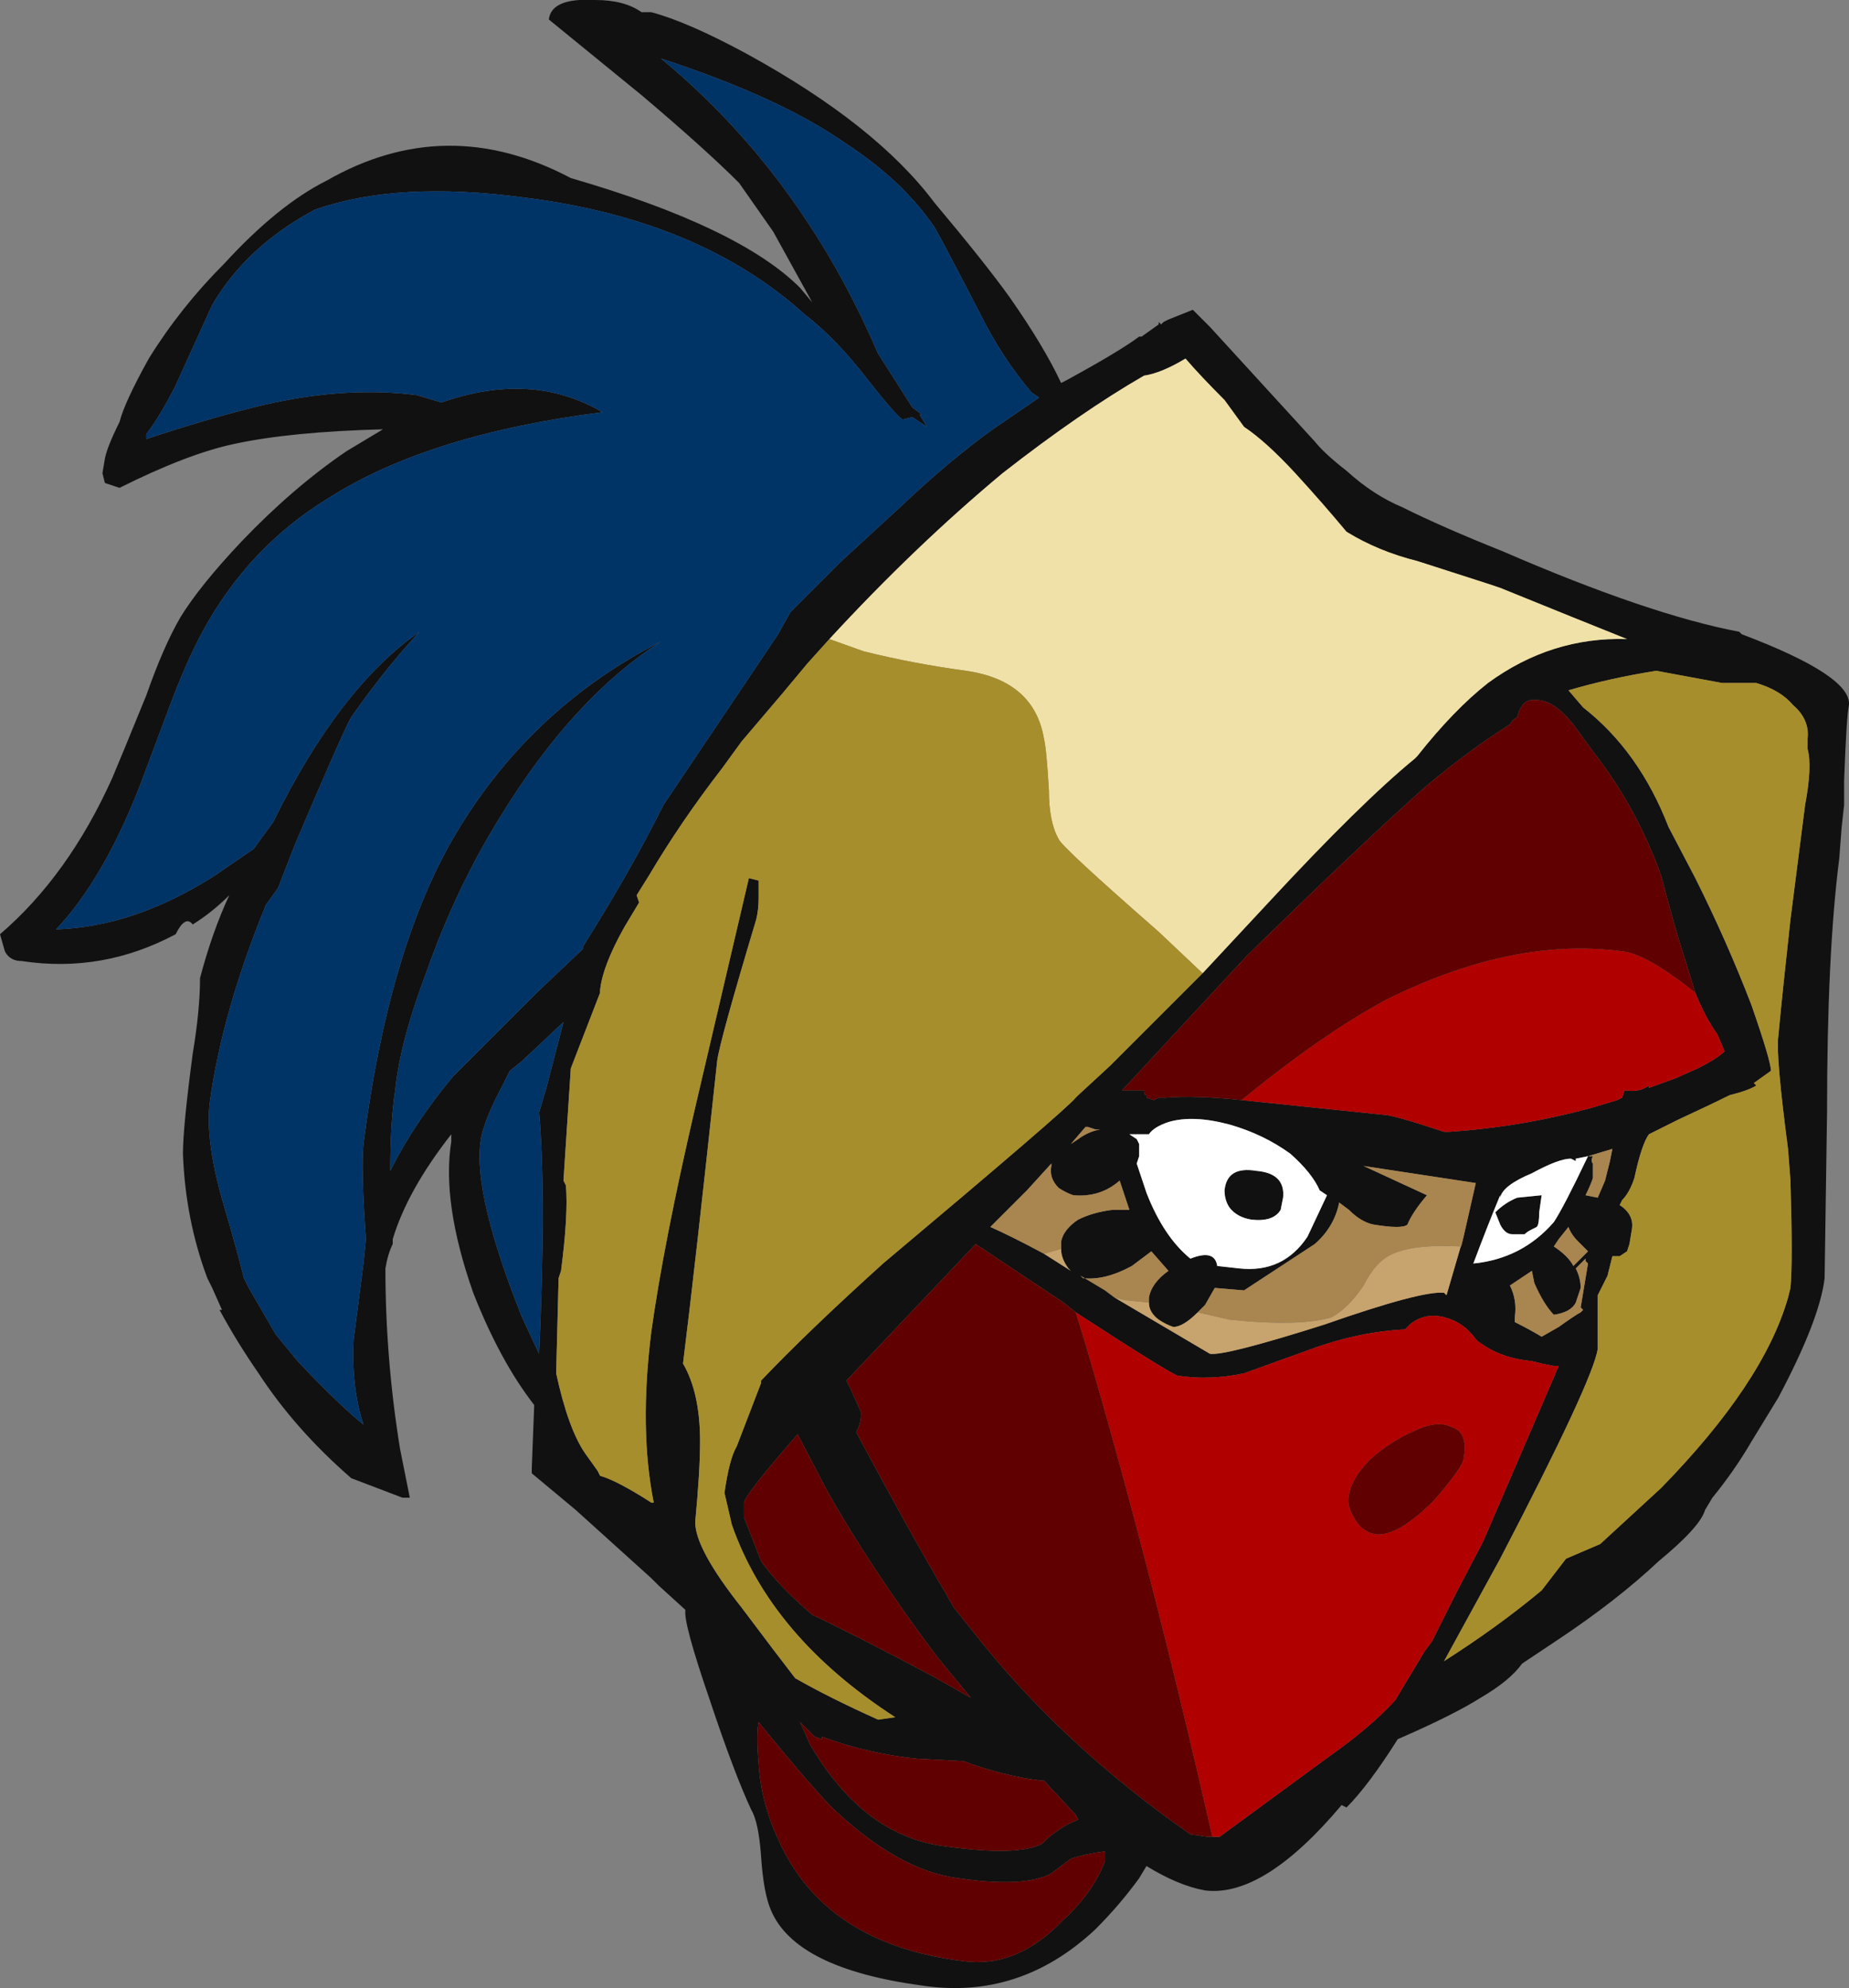 <?xml version="1.0" encoding="UTF-8" standalone="no"?>
<svg xmlns:ffdec="https://www.free-decompiler.com/flash" xmlns:xlink="http://www.w3.org/1999/xlink" ffdec:objectType="frame" height="285.25px" width="265.3px" xmlns="http://www.w3.org/2000/svg">
  <rect width="100%" height="100%" fill="#808080" stroke="none"/>
  <g transform="matrix(1.0, 0.0, 0.0, 1.0, 162.05, 173.25)">
    <use ffdec:characterId="1723" height="40.75" transform="matrix(7.0, 0.0, 0.0, 7.0, -162.05, -173.25)" width="37.9" xlink:href="#shape0"/>
  </g>
  <defs>
    <g id="shape0" transform="matrix(1.0, 0.0, 0.0, 1.0, 23.15, 24.75)">
      <path d="M0.65 -18.1 L0.7 -18.15 0.8 -18.2 1.3 -18.4 1.65 -18.05 3.8 -15.7 Q4.0 -15.45 4.45 -15.1 5.0 -14.6 5.6 -14.35 6.4 -13.95 7.65 -13.45 10.65 -12.15 12.5 -11.8 L12.55 -11.75 Q14.8 -10.9 14.75 -10.3 14.7 -10.1 14.65 -8.75 L14.65 -8.25 14.6 -7.8 14.55 -7.15 Q14.3 -5.2 14.3 -1.95 L14.25 1.45 Q14.15 2.3 13.3 3.9 L12.75 4.8 Q12.4 5.4 11.95 5.95 L11.8 6.2 Q11.7 6.55 10.85 7.25 10.0 8.05 8.8 8.85 L8.05 9.35 Q7.8 9.7 7.2 10.05 6.65 10.4 5.5 10.9 4.9 11.85 4.45 12.3 L4.35 12.25 Q2.75 14.15 1.55 14.0 1.0 13.9 0.35 13.5 L0.2 13.75 Q-0.2 14.3 -0.7 14.8 -2.25 16.25 -4.25 15.95 -6.85 15.6 -7.35 14.4 -7.5 14.05 -7.55 13.3 -7.6 12.6 -7.75 12.35 -8.1 11.6 -8.6 10.1 -9.15 8.5 -9.1 8.25 L-9.65 7.75 -9.8 7.6 -11.35 6.2 -12.25 5.45 -12.25 5.35 -12.2 4.05 Q-12.9 3.15 -13.45 1.75 -14.1 -0.1 -13.9 -1.35 L-13.9 -1.5 Q-14.8 -0.35 -15.1 0.65 L-15.1 0.75 Q-15.2 0.95 -15.25 1.25 -15.25 3.1 -14.95 4.95 L-14.75 5.95 -14.9 5.95 -15.95 5.55 Q-17.1 4.55 -17.85 3.4 -18.3 2.75 -18.65 2.1 L-18.6 2.1 -18.8 1.65 -18.9 1.45 Q-19.35 0.25 -19.4 -1.1 -19.4 -1.65 -19.2 -3.15 -19.05 -4.05 -19.05 -4.7 -18.8 -5.65 -18.45 -6.4 -18.8 -6.05 -19.2 -5.8 -19.35 -6.0 -19.55 -5.6 -21.05 -4.8 -22.7 -5.05 -22.95 -5.05 -23.05 -5.25 L-23.15 -5.6 Q-21.75 -6.8 -20.85 -8.8 -20.7 -9.15 -20.15 -10.5 -19.8 -11.5 -19.45 -12.1 -19.05 -12.75 -18.2 -13.65 -17.15 -14.75 -16.05 -15.5 L-15.3 -15.95 Q-17.2 -15.9 -18.35 -15.65 -19.3 -15.45 -20.7 -14.75 L-21.0 -14.85 -21.05 -15.05 -21.0 -15.35 Q-20.95 -15.6 -20.7 -16.1 -20.6 -16.5 -20.1 -17.4 -19.45 -18.45 -18.55 -19.35 -17.45 -20.55 -16.45 -21.05 -14.0 -22.45 -11.45 -21.1 -8.0 -20.1 -6.75 -18.85 L-6.5 -18.55 -7.3 -20.0 -8.0 -21.0 Q-8.7 -21.7 -10.0 -22.8 L-11.9 -24.35 Q-11.85 -24.8 -10.95 -24.75 -10.35 -24.75 -10.0 -24.5 L-9.8 -24.5 Q-9.05 -24.3 -7.85 -23.65 -5.2 -22.2 -4.0 -20.6 -2.95 -19.35 -2.45 -18.65 -1.75 -17.65 -1.4 -16.9 L-1.3 -16.95 Q-0.2 -17.55 0.2 -17.85 L0.25 -17.85 0.6 -18.1 0.6 -18.15 0.65 -18.1 M1.5 -4.8 L2.85 -6.25 Q4.75 -8.3 5.85 -9.2 L5.9 -9.25 Q6.65 -10.2 7.35 -10.75 8.65 -11.7 10.2 -11.65 9.2 -12.05 7.6 -12.7 L7.3 -12.8 5.9 -13.25 Q5.1 -13.45 4.45 -13.85 3.95 -14.45 3.4 -15.05 2.8 -15.7 2.35 -16.0 L1.95 -16.55 Q1.45 -17.05 1.15 -17.4 0.65 -17.1 0.3 -17.05 -1.0 -16.3 -2.6 -15.05 -4.4 -13.55 -6.15 -11.65 L-6.6 -11.15 -7.1 -10.55 -7.95 -9.55 -8.35 -9.0 Q-9.2 -7.9 -9.85 -6.8 L-10.1 -6.4 -10.05 -6.25 -10.35 -5.75 Q-10.8 -4.95 -10.85 -4.45 L-10.85 -4.4 -11.45 -2.85 -11.6 -0.55 -11.55 -0.45 Q-11.5 0.15 -11.65 1.3 L-11.7 1.45 -11.75 3.4 Q-11.5 4.55 -11.15 5.05 L-10.9 5.4 -10.85 5.5 Q-10.5 5.6 -9.8 6.05 L-9.75 6.05 Q-10.05 4.55 -9.8 2.55 -9.55 0.75 -8.9 -2.05 L-7.8 -6.75 -7.6 -6.7 -7.6 -6.35 Q-7.6 -6.1 -7.65 -5.9 -8.4 -3.4 -8.45 -3.0 -8.9 1.2 -9.15 3.2 -8.8 3.8 -8.8 4.8 -8.8 5.4 -8.9 6.45 -8.9 7.0 -7.95 8.2 -7.2 9.2 -6.85 9.65 -6.15 10.05 -5.15 10.5 L-4.8 10.45 Q-7.35 8.8 -8.15 6.5 L-8.3 5.85 Q-8.2 5.15 -8.05 4.9 L-7.55 3.6 -7.55 3.55 Q-6.6 2.55 -5.05 1.15 -1.3 -2.0 -1.1 -2.25 L-1.05 -2.3 -0.4 -2.9 1.5 -4.8 M11.6 -4.4 L11.4 -5.05 Q11.2 -5.65 10.9 -6.8 10.4 -8.2 9.5 -9.35 L9.1 -9.9 Q8.7 -10.4 8.35 -10.4 8.05 -10.45 7.95 -10.05 7.85 -10.0 7.8 -9.9 7.0 -9.4 6.1 -8.65 4.8 -7.5 2.4 -5.15 L-0.15 -2.4 0.3 -2.4 Q0.3 -2.3 0.35 -2.3 L0.35 -2.25 0.5 -2.2 0.6 -2.25 0.75 -2.25 Q1.35 -2.3 2.3 -2.2 L5.2 -1.9 Q5.4 -1.9 6.45 -1.55 L6.55 -1.55 Q8.05 -1.65 9.5 -2.05 L10.0 -2.2 10.1 -2.25 10.15 -2.4 Q10.45 -2.35 10.65 -2.5 L10.65 -2.45 11.2 -2.65 11.65 -2.85 Q12.05 -3.05 12.2 -3.2 L12.05 -3.55 Q11.8 -3.9 11.6 -4.4 M11.05 -7.8 L11.6 -6.75 Q12.25 -5.45 12.75 -4.15 13.15 -3.0 13.15 -2.8 L12.8 -2.55 12.85 -2.5 Q12.7 -2.4 12.3 -2.3 11.9 -2.1 11.25 -1.8 L10.65 -1.5 Q10.5 -1.3 10.35 -0.6 10.25 -0.3 10.1 -0.15 L10.05 -0.05 Q10.35 0.15 10.3 0.45 L10.25 0.75 10.2 0.9 10.05 1.0 9.9 1.0 9.8 1.4 9.6 1.8 9.6 2.9 Q9.5 3.55 7.6 7.2 L6.45 9.3 Q7.55 8.6 8.45 7.85 L8.95 7.2 9.65 6.9 10.9 5.75 Q13.0 3.6 13.5 1.85 L13.55 1.65 Q13.6 1.15 13.55 -0.55 L13.5 -1.2 Q13.25 -3.1 13.3 -3.5 13.4 -4.55 13.55 -5.9 L13.85 -8.25 Q14.0 -9.05 13.9 -9.4 L13.9 -9.6 Q13.95 -10.0 13.6 -10.3 13.35 -10.6 12.85 -10.75 L12.15 -10.75 10.8 -11.0 Q9.85 -10.85 9.0 -10.6 L9.3 -10.25 Q10.45 -9.35 11.05 -7.8 M1.95 -0.35 Q2.0 -0.85 2.6 -0.75 3.2 -0.7 3.15 -0.2 L3.1 0.05 Q2.95 0.3 2.5 0.25 2.2 0.2 2.05 0.0 1.95 -0.15 1.95 -0.35 M0.8 -1.75 Q0.5 -1.65 0.4 -1.5 L0.0 -1.5 0.15 -1.4 0.2 -1.3 0.2 -1.05 0.15 -0.9 0.35 -0.3 Q0.7 0.6 1.25 1.05 1.75 0.85 1.8 1.2 L2.25 1.25 Q3.15 1.35 3.65 0.6 L4.05 -0.25 3.9 -0.35 Q3.75 -0.7 3.3 -1.1 2.75 -1.5 2.05 -1.7 1.3 -1.9 0.8 -1.75 M7.6 -0.25 Q7.35 0.35 7.05 1.15 8.05 1.05 8.7 0.3 8.9 0.0 9.4 -1.05 L9.15 -1.0 9.15 -0.95 9.05 -1.0 Q8.8 -1.0 8.25 -0.7 7.65 -0.45 7.6 -0.2 L7.6 -0.25 M7.95 -0.2 L8.45 -0.25 8.4 0.1 Q8.4 0.35 8.35 0.4 L8.25 0.45 Q8.15 0.5 8.1 0.55 L7.85 0.55 Q7.7 0.55 7.6 0.35 L7.5 0.1 Q7.7 -0.1 7.95 -0.2 M6.85 0.6 L7.1 -0.5 4.8 -0.85 6.1 -0.25 Q5.8 0.1 5.7 0.35 5.6 0.45 5.0 0.35 4.75 0.3 4.5 0.05 L4.3 -0.1 Q4.2 0.4 3.8 0.75 L2.35 1.7 1.75 1.65 1.55 2.0 1.4 2.15 Q1.1 2.45 0.9 2.45 0.75 2.4 0.6 2.3 0.4 2.15 0.4 1.95 L0.4 1.85 Q0.45 1.55 0.8 1.3 L0.45 0.9 0.05 1.2 Q-0.5 1.5 -0.95 1.45 L-1.0 1.4 -0.5 1.7 -0.3 1.85 1.65 3.0 Q1.95 3.05 4.0 2.4 6.0 1.7 6.45 1.75 L6.5 1.8 6.85 0.6 M9.4 1.15 L9.35 1.1 9.35 1.05 9.15 1.25 Q9.25 1.45 9.25 1.65 L9.15 1.95 Q9.05 2.15 8.7 2.2 8.5 2.0 8.3 1.55 L8.25 1.3 7.8 1.6 Q7.95 1.9 7.9 2.25 L7.9 2.35 Q8.2 2.5 8.45 2.65 L8.8 2.45 Q9.15 2.2 9.25 2.15 L9.3 2.1 9.25 2.05 9.4 1.15 M8.8 0.65 L8.7 0.8 Q9.0 1.0 9.1 1.2 L9.4 0.9 9.2 0.7 Q9.05 0.55 9.0 0.4 L8.8 0.65 M9.4 -1.05 L9.5 -1.05 Q9.45 -0.95 9.5 -0.9 L9.5 -0.6 Q9.45 -0.45 9.35 -0.25 L9.6 -0.2 9.75 -0.55 9.85 -0.95 9.9 -1.2 9.4 -1.05 M1.7 12.9 L1.85 12.9 4.1 11.25 Q4.95 10.65 5.45 10.1 L6.05 9.1 6.2 8.9 6.7 7.9 7.25 6.85 8.8 3.25 8.7 3.25 8.45 3.2 8.25 3.15 Q7.7 3.1 7.3 2.85 L7.15 2.75 7.1 2.7 Q6.85 2.35 6.45 2.25 6.05 2.15 5.75 2.4 L5.65 2.5 Q4.65 2.55 3.6 2.95 L2.35 3.4 Q1.65 3.55 1.0 3.45 0.9 3.45 -1.1 2.15 L-1.35 1.95 -3.15 0.75 -5.8 3.55 -5.7 3.75 -5.5 4.2 Q-5.5 4.45 -5.6 4.6 L-5.55 4.7 Q-4.45 6.75 -3.8 7.85 L-3.6 8.2 -3.2 8.7 Q-1.4 11.0 1.25 12.85 L1.6 12.9 1.7 12.9 M-3.05 -18.3 Q-3.85 -19.85 -4.0 -20.1 -4.65 -21.05 -5.8 -21.8 -7.15 -22.75 -9.6 -23.55 -7.85 -22.1 -6.6 -20.2 -5.8 -19.0 -5.15 -17.5 L-4.45 -16.4 -4.25 -16.25 -4.3 -16.25 -4.15 -16.0 -4.45 -16.2 -4.65 -16.15 Q-4.8 -16.25 -5.35 -16.95 -6.0 -17.8 -6.65 -18.3 -8.8 -20.25 -12.4 -20.7 -15.0 -21.05 -16.7 -20.45 -18.1 -19.7 -18.8 -18.5 L-19.55 -16.85 Q-19.85 -16.25 -20.15 -15.85 L-20.15 -15.75 Q-18.95 -16.15 -17.95 -16.4 -16.15 -16.85 -14.6 -16.65 L-14.1 -16.5 Q-12.25 -17.15 -10.8 -16.3 -14.35 -15.85 -16.4 -14.55 -18.05 -13.55 -19.0 -11.8 -19.35 -11.15 -19.7 -10.2 L-20.3 -8.6 Q-21.05 -6.7 -22.0 -5.7 -20.4 -5.75 -18.75 -6.8 L-17.95 -7.35 -17.55 -7.9 Q-16.2 -10.65 -14.55 -11.8 -15.25 -11.05 -15.95 -10.05 -16.1 -9.8 -17.1 -7.45 L-17.45 -6.55 -17.7 -6.2 Q-18.6 -4.0 -18.85 -2.15 -18.95 -1.35 -18.55 0.0 -18.3 0.85 -18.15 1.45 L-18.05 1.65 -17.5 2.6 -17.05 3.15 Q-16.2 4.05 -15.7 4.45 -15.95 3.7 -15.9 2.7 L-15.7 1.15 -15.65 0.65 Q-15.75 -0.75 -15.7 -1.3 -15.2 -5.2 -13.9 -7.5 -12.35 -10.2 -9.6 -11.6 -11.4 -10.45 -12.9 -8.0 -13.8 -6.55 -14.4 -4.85 -14.95 -3.4 -15.05 -2.4 -15.15 -1.75 -15.15 -0.75 -14.65 -1.75 -13.85 -2.7 L-12.15 -4.4 -11.2 -5.3 -11.2 -5.35 Q-10.25 -6.85 -9.55 -8.25 L-7.2 -11.75 -6.95 -12.2 -5.9 -13.25 -4.65 -14.4 Q-3.7 -15.3 -2.8 -15.95 L-1.85 -16.6 -2.0 -16.7 Q-2.6 -17.4 -3.05 -18.3 M-12.85 -2.5 Q-13.25 -1.75 -13.3 -1.35 -13.45 -0.25 -12.45 2.25 L-12.1 3.0 Q-11.95 -0.25 -12.1 -1.95 L-11.95 -2.45 -11.6 -3.8 -12.45 -3.0 -12.7 -2.8 -12.85 -2.5 M-1.4 0.85 L-1.4 0.7 Q-1.35 0.45 -1.05 0.25 -0.75 0.1 -0.35 0.05 L0.0 0.05 -0.2 -0.55 Q-0.6 -0.2 -1.15 -0.25 -1.3 -0.3 -1.45 -0.4 -1.65 -0.6 -1.6 -0.85 L-1.6 -0.9 -2.1 -0.35 -2.85 0.4 Q-2.4 0.6 -1.75 0.95 L-1.2 1.3 -1.25 1.25 Q-1.4 1.05 -1.4 0.85 M-0.6 -1.6 L-0.7 -1.6 -0.85 -1.65 -0.9 -1.65 -1.2 -1.3 -1.05 -1.4 Q-0.85 -1.55 -0.6 -1.6 M-6.3 10.9 L-6.45 10.85 -6.75 10.55 -6.55 11.0 Q-5.45 12.9 -3.75 13.1 -2.3 13.3 -1.8 13.05 -1.45 12.7 -1.05 12.55 L-1.1 12.45 -1.75 11.75 -1.8 11.75 Q-2.6 11.65 -3.4 11.35 L-4.35 11.3 Q-5.35 11.2 -6.3 10.85 L-6.3 10.9 M-7.6 11.4 Q-7.55 12.2 -7.2 12.95 -6.25 15.1 -3.4 15.45 -2.3 15.6 -1.35 14.6 -0.75 14.05 -0.5 13.4 L-0.5 13.2 Q-0.9 13.25 -1.2 13.35 L-1.6 13.65 Q-2.15 13.95 -3.5 13.75 -4.75 13.6 -6.15 12.25 -6.75 11.6 -7.6 10.55 -7.65 10.8 -7.6 11.4 M-7.9 6.05 L-7.9 6.35 -7.55 7.25 Q-7.2 7.75 -6.5 8.35 -5.65 8.75 -4.05 9.6 L-3.25 10.05 -3.95 9.2 Q-5.3 7.4 -6.2 5.8 L-6.8 4.65 Q-7.85 5.85 -7.9 6.05" fill="#111111" fill-rule="evenodd" stroke="none"/>
      <path d="M6.85 0.6 L6.5 1.8 6.45 1.75 Q6.0 1.7 4.0 2.4 1.95 3.05 1.65 3.0 L-0.3 1.85 -0.1 1.9 0.4 1.95 Q0.4 2.15 0.6 2.3 0.75 2.4 0.9 2.45 1.1 2.45 1.4 2.15 L2.05 2.3 Q3.5 2.45 4.15 2.25 4.5 2.05 4.8 1.6 5.05 1.1 5.4 0.95 5.85 0.75 6.8 0.8 L6.85 0.6 M-1.4 0.85 Q-1.4 1.05 -1.25 1.25 L-1.2 1.3 -1.75 0.95 -1.4 0.85" fill="#c7a36d" fill-rule="evenodd" stroke="none"/>
      <path d="M0.8 -1.75 Q1.3 -1.9 2.05 -1.7 2.75 -1.5 3.3 -1.1 3.75 -0.7 3.9 -0.35 L4.05 -0.25 3.65 0.6 Q3.15 1.35 2.25 1.25 L1.8 1.2 Q1.75 0.85 1.25 1.05 0.7 0.6 0.35 -0.3 L0.15 -0.9 0.2 -1.05 0.2 -1.3 0.15 -1.4 0.0 -1.5 0.4 -1.5 Q0.5 -1.65 0.8 -1.75 M1.95 -0.35 Q1.95 -0.15 2.05 0.0 2.2 0.2 2.5 0.25 2.95 0.3 3.1 0.05 L3.15 -0.2 Q3.2 -0.7 2.6 -0.75 2.0 -0.85 1.95 -0.35 M7.6 -0.25 L7.6 -0.2 Q7.65 -0.45 8.25 -0.7 8.8 -1.0 9.05 -1.0 L9.15 -0.95 9.15 -1.0 9.4 -1.05 Q8.9 0.0 8.7 0.3 8.05 1.05 7.05 1.15 7.35 0.35 7.6 -0.25 M7.95 -0.2 Q7.7 -0.1 7.5 0.1 L7.6 0.35 Q7.7 0.55 7.85 0.55 L8.1 0.55 Q8.15 0.5 8.25 0.45 L8.35 0.4 Q8.4 0.35 8.4 0.1 L8.45 -0.25 7.95 -0.2" fill="#ffffff" fill-rule="evenodd" stroke="none"/>
      <path d="M2.3 -2.2 Q3.95 -3.55 5.25 -4.25 7.85 -5.55 10.1 -5.25 10.6 -5.2 11.6 -4.4 11.8 -3.9 12.05 -3.55 L12.2 -3.2 Q12.05 -3.05 11.65 -2.85 L11.2 -2.65 10.65 -2.45 10.65 -2.5 Q10.45 -2.35 10.15 -2.4 L10.1 -2.25 10.0 -2.2 9.5 -2.05 Q8.05 -1.65 6.55 -1.55 L6.45 -1.55 Q5.4 -1.9 5.2 -1.9 L2.3 -2.2 M-1.1 2.15 Q0.9 3.45 1.0 3.45 1.65 3.55 2.35 3.4 L3.6 2.95 Q4.65 2.55 5.65 2.5 L5.75 2.4 Q6.05 2.15 6.45 2.25 6.85 2.35 7.1 2.7 L7.15 2.75 7.3 2.85 Q7.7 3.1 8.25 3.15 L8.45 3.2 8.7 3.25 8.8 3.25 7.25 6.85 6.7 7.9 6.2 8.9 6.05 9.1 5.45 10.1 Q4.95 10.65 4.1 11.25 L1.85 12.9 1.7 12.9 Q0.45 7.4 -0.9 2.8 L-1.1 2.15 M6.85 5.15 Q6.95 4.6 6.6 4.5 6.3 4.35 5.8 4.6 5.35 4.8 4.95 5.15 4.55 5.55 4.5 5.9 4.45 6.1 4.6 6.35 4.75 6.65 5.05 6.7 5.5 6.75 6.25 6.0 6.85 5.3 6.85 5.15" fill="#b00000" fill-rule="evenodd" stroke="none"/>
      <path d="M-3.05 -18.3 Q-2.6 -17.4 -2.0 -16.7 L-1.85 -16.6 -2.8 -15.95 Q-3.7 -15.3 -4.65 -14.4 L-5.9 -13.25 -6.95 -12.2 -7.2 -11.75 -9.55 -8.25 Q-10.25 -6.85 -11.2 -5.35 L-11.2 -5.3 -12.15 -4.4 -13.85 -2.7 Q-14.65 -1.75 -15.15 -0.75 -15.15 -1.75 -15.05 -2.4 -14.95 -3.4 -14.4 -4.85 -13.8 -6.55 -12.9 -8.0 -11.4 -10.45 -9.6 -11.6 -12.35 -10.2 -13.9 -7.5 -15.2 -5.2 -15.7 -1.3 -15.75 -0.75 -15.65 0.65 L-15.7 1.15 -15.9 2.7 Q-15.95 3.7 -15.7 4.45 -16.2 4.05 -17.05 3.15 L-17.5 2.6 -18.05 1.65 -18.15 1.45 Q-18.3 0.85 -18.55 0.0 -18.95 -1.35 -18.85 -2.15 -18.6 -4.0 -17.7 -6.2 L-17.45 -6.55 -17.1 -7.45 Q-16.1 -9.8 -15.95 -10.05 -15.25 -11.05 -14.55 -11.8 -16.2 -10.65 -17.55 -7.9 L-17.95 -7.35 -18.75 -6.8 Q-20.4 -5.75 -22.0 -5.7 -21.05 -6.7 -20.3 -8.6 L-19.7 -10.2 Q-19.35 -11.15 -19.0 -11.8 -18.05 -13.55 -16.4 -14.55 -14.35 -15.85 -10.8 -16.3 -12.25 -17.15 -14.1 -16.5 L-14.6 -16.65 Q-16.15 -16.85 -17.95 -16.4 -18.95 -16.15 -20.15 -15.75 L-20.15 -15.85 Q-19.85 -16.25 -19.55 -16.85 L-18.8 -18.5 Q-18.1 -19.7 -16.7 -20.45 -15.0 -21.05 -12.4 -20.7 -8.8 -20.25 -6.65 -18.3 -6.0 -17.8 -5.35 -16.95 -4.8 -16.25 -4.65 -16.15 L-4.45 -16.2 -4.15 -16.0 -4.3 -16.25 -4.25 -16.25 -4.45 -16.4 -5.15 -17.5 Q-5.8 -19.0 -6.6 -20.2 -7.85 -22.1 -9.6 -23.55 -7.15 -22.75 -5.8 -21.8 -4.65 -21.05 -4.0 -20.1 -3.85 -19.85 -3.05 -18.3 M-12.85 -2.5 L-12.7 -2.8 -12.45 -3.0 -11.6 -3.8 -11.95 -2.45 -12.1 -1.95 Q-11.95 -0.25 -12.1 3.0 L-12.45 2.25 Q-13.45 -0.25 -13.3 -1.35 -13.25 -1.75 -12.85 -2.5" fill="#003366" fill-rule="evenodd" stroke="none"/>
      <path d="M2.3 -2.2 Q1.35 -2.3 0.75 -2.25 L0.6 -2.25 0.5 -2.2 0.35 -2.25 0.35 -2.3 Q0.3 -2.3 0.3 -2.4 L-0.15 -2.4 2.4 -5.15 Q4.8 -7.5 6.1 -8.65 7.0 -9.4 7.8 -9.9 7.85 -10.0 7.95 -10.05 8.05 -10.45 8.35 -10.4 8.7 -10.4 9.1 -9.9 L9.5 -9.35 Q10.4 -8.2 10.9 -6.8 11.2 -5.65 11.4 -5.05 L11.6 -4.4 Q10.6 -5.2 10.1 -5.25 7.85 -5.55 5.25 -4.25 3.95 -3.55 2.3 -2.2 M-1.1 2.15 L-0.9 2.8 Q0.45 7.4 1.7 12.9 L1.6 12.9 1.25 12.85 Q-1.4 11.0 -3.2 8.7 L-3.6 8.2 -3.8 7.85 Q-4.45 6.75 -5.55 4.7 L-5.6 4.6 Q-5.5 4.45 -5.5 4.2 L-5.7 3.75 -5.8 3.55 -3.15 0.75 -1.35 1.95 -1.1 2.15 M6.85 5.15 Q6.85 5.3 6.25 6.0 5.5 6.75 5.05 6.7 4.75 6.65 4.6 6.35 4.45 6.1 4.5 5.9 4.55 5.55 4.95 5.15 5.35 4.8 5.8 4.6 6.3 4.35 6.6 4.5 6.95 4.6 6.85 5.15 M-7.9 6.05 Q-7.85 5.85 -6.8 4.65 L-6.2 5.8 Q-5.3 7.4 -3.95 9.2 L-3.25 10.05 -4.05 9.6 Q-5.65 8.75 -6.5 8.35 -7.2 7.75 -7.55 7.25 L-7.9 6.35 -7.9 6.05 M-7.6 11.4 Q-7.65 10.8 -7.6 10.55 -6.75 11.6 -6.15 12.25 -4.75 13.6 -3.5 13.75 -2.15 13.95 -1.6 13.65 L-1.2 13.35 Q-0.9 13.25 -0.5 13.2 L-0.5 13.4 Q-0.75 14.05 -1.35 14.6 -2.3 15.6 -3.4 15.45 -6.25 15.1 -7.2 12.95 -7.55 12.2 -7.6 11.4 M-6.3 10.9 L-6.3 10.85 Q-5.35 11.2 -4.35 11.3 L-3.4 11.35 Q-2.6 11.65 -1.8 11.75 L-1.75 11.75 -1.1 12.45 -1.05 12.55 Q-1.45 12.7 -1.8 13.05 -2.3 13.3 -3.75 13.1 -5.45 12.9 -6.55 11.0 L-6.75 10.55 -6.45 10.85 -6.3 10.9" fill="#600000" fill-rule="evenodd" stroke="none"/>
      <path d="M1.4 2.15 L1.55 2.0 1.75 1.65 2.35 1.7 3.8 0.75 Q4.2 0.4 4.3 -0.1 L4.5 0.05 Q4.75 0.3 5.0 0.35 5.6 0.45 5.7 0.35 5.8 0.1 6.1 -0.25 L4.8 -0.85 7.1 -0.5 6.85 0.6 6.8 0.8 Q5.85 0.75 5.4 0.95 5.05 1.1 4.8 1.6 4.5 2.05 4.15 2.25 3.5 2.45 2.05 2.3 L1.4 2.15 M-0.3 1.85 L-0.5 1.7 -1.0 1.4 -0.95 1.45 Q-0.5 1.5 0.05 1.2 L0.45 0.9 0.8 1.3 Q0.45 1.55 0.4 1.85 L0.4 1.95 -0.1 1.9 -0.3 1.85 M9.4 -1.05 L9.9 -1.2 9.85 -0.95 9.75 -0.55 9.6 -0.2 9.35 -0.25 Q9.45 -0.45 9.5 -0.6 L9.5 -0.9 Q9.45 -0.95 9.5 -1.05 L9.4 -1.05 M8.8 0.65 L9.0 0.4 Q9.05 0.55 9.2 0.7 L9.4 0.9 9.1 1.2 Q9.0 1.0 8.7 0.8 L8.8 0.65 M9.4 1.15 L9.25 2.05 9.3 2.1 9.25 2.15 Q9.15 2.2 8.8 2.45 L8.45 2.65 Q8.2 2.5 7.9 2.35 L7.9 2.25 Q7.95 1.9 7.8 1.6 L8.25 1.3 8.3 1.55 Q8.5 2.0 8.7 2.2 9.05 2.15 9.15 1.95 L9.25 1.65 Q9.25 1.45 9.15 1.25 L9.35 1.05 9.35 1.1 9.4 1.15 M-1.75 0.95 Q-2.4 0.6 -2.85 0.4 L-2.1 -0.35 -1.6 -0.9 -1.6 -0.85 Q-1.65 -0.6 -1.45 -0.4 -1.3 -0.3 -1.15 -0.25 -0.6 -0.2 -0.2 -0.55 L0.0 0.05 -0.35 0.05 Q-0.75 0.1 -1.05 0.25 -1.35 0.45 -1.4 0.7 L-1.4 0.85 -1.75 0.95 M-0.6 -1.6 Q-0.85 -1.55 -1.05 -1.4 L-1.2 -1.3 -0.9 -1.65 -0.85 -1.65 -0.7 -1.6 -0.6 -1.6" fill="#a9854f" fill-rule="evenodd" stroke="none"/>
      <path d="M-6.15 -11.65 Q-4.4 -13.55 -2.6 -15.05 -1.0 -16.3 0.3 -17.05 0.65 -17.1 1.15 -17.4 1.45 -17.05 1.95 -16.55 L2.35 -16.0 Q2.8 -15.7 3.4 -15.05 3.95 -14.45 4.45 -13.85 5.1 -13.45 5.9 -13.25 L7.3 -12.8 7.6 -12.7 Q9.2 -12.05 10.2 -11.65 8.65 -11.7 7.35 -10.75 6.65 -10.2 5.9 -9.25 L5.85 -9.2 Q4.75 -8.3 2.85 -6.25 L1.5 -4.8 0.6 -5.65 Q-1.4 -7.4 -1.45 -7.55 -1.65 -7.9 -1.65 -8.55 -1.7 -9.4 -1.75 -9.6 -1.95 -10.8 -3.35 -11.0 -4.45 -11.15 -5.45 -11.4 L-6.15 -11.65" fill="#f0e1a8" fill-rule="evenodd" stroke="none"/>
      <path d="M1.5 -4.8 L-0.4 -2.9 -1.05 -2.3 -1.1 -2.25 Q-1.3 -2.0 -5.05 1.15 -6.6 2.55 -7.55 3.55 L-7.55 3.6 -8.05 4.9 Q-8.2 5.15 -8.3 5.85 L-8.15 6.5 Q-7.35 8.8 -4.8 10.45 L-5.15 10.5 Q-6.15 10.05 -6.85 9.65 -7.2 9.2 -7.95 8.2 -8.9 7.0 -8.9 6.45 -8.8 5.4 -8.8 4.8 -8.8 3.8 -9.15 3.2 -8.9 1.2 -8.45 -3.0 -8.4 -3.4 -7.65 -5.9 -7.6 -6.1 -7.6 -6.35 L-7.6 -6.7 -7.8 -6.75 -8.9 -2.05 Q-9.55 0.75 -9.8 2.55 -10.05 4.55 -9.75 6.05 L-9.8 6.05 Q-10.5 5.6 -10.85 5.5 L-10.9 5.4 -11.15 5.05 Q-11.5 4.55 -11.75 3.4 L-11.7 1.45 -11.65 1.3 Q-11.5 0.15 -11.55 -0.45 L-11.6 -0.55 -11.45 -2.85 -10.85 -4.4 -10.85 -4.45 Q-10.8 -4.95 -10.35 -5.75 L-10.05 -6.25 -10.1 -6.4 -9.85 -6.8 Q-9.2 -7.9 -8.35 -9.0 L-7.95 -9.55 -7.1 -10.55 -6.6 -11.15 -6.15 -11.65 -5.45 -11.4 Q-4.45 -11.15 -3.35 -11.0 -1.95 -10.8 -1.75 -9.6 -1.7 -9.4 -1.65 -8.55 -1.65 -7.9 -1.45 -7.55 -1.4 -7.4 0.6 -5.65 L1.5 -4.8 M11.05 -7.8 Q10.45 -9.35 9.3 -10.25 L9.0 -10.6 Q9.85 -10.85 10.8 -11.0 L12.15 -10.75 12.85 -10.75 Q13.35 -10.6 13.6 -10.3 13.95 -10.0 13.9 -9.6 L13.9 -9.4 Q14.0 -9.05 13.85 -8.25 L13.55 -5.9 Q13.4 -4.55 13.3 -3.5 13.25 -3.1 13.5 -1.2 L13.55 -0.55 Q13.6 1.15 13.55 1.65 L13.5 1.85 Q13.0 3.6 10.9 5.75 L9.65 6.9 8.95 7.2 8.45 7.85 Q7.55 8.6 6.45 9.3 L7.6 7.2 Q9.5 3.55 9.6 2.9 L9.6 1.8 9.8 1.4 9.9 1.0 10.05 1.0 10.2 0.9 10.25 0.75 10.3 0.45 Q10.35 0.15 10.05 -0.05 L10.1 -0.15 Q10.25 -0.3 10.35 -0.6 10.5 -1.3 10.65 -1.5 L11.25 -1.8 Q11.9 -2.1 12.3 -2.3 12.7 -2.4 12.85 -2.5 L12.8 -2.55 13.15 -2.8 Q13.15 -3.0 12.75 -4.15 12.25 -5.45 11.6 -6.75 L11.05 -7.8" fill="#a78e2c" fill-rule="evenodd" stroke="none"/>
    </g>
  </defs>
</svg>
